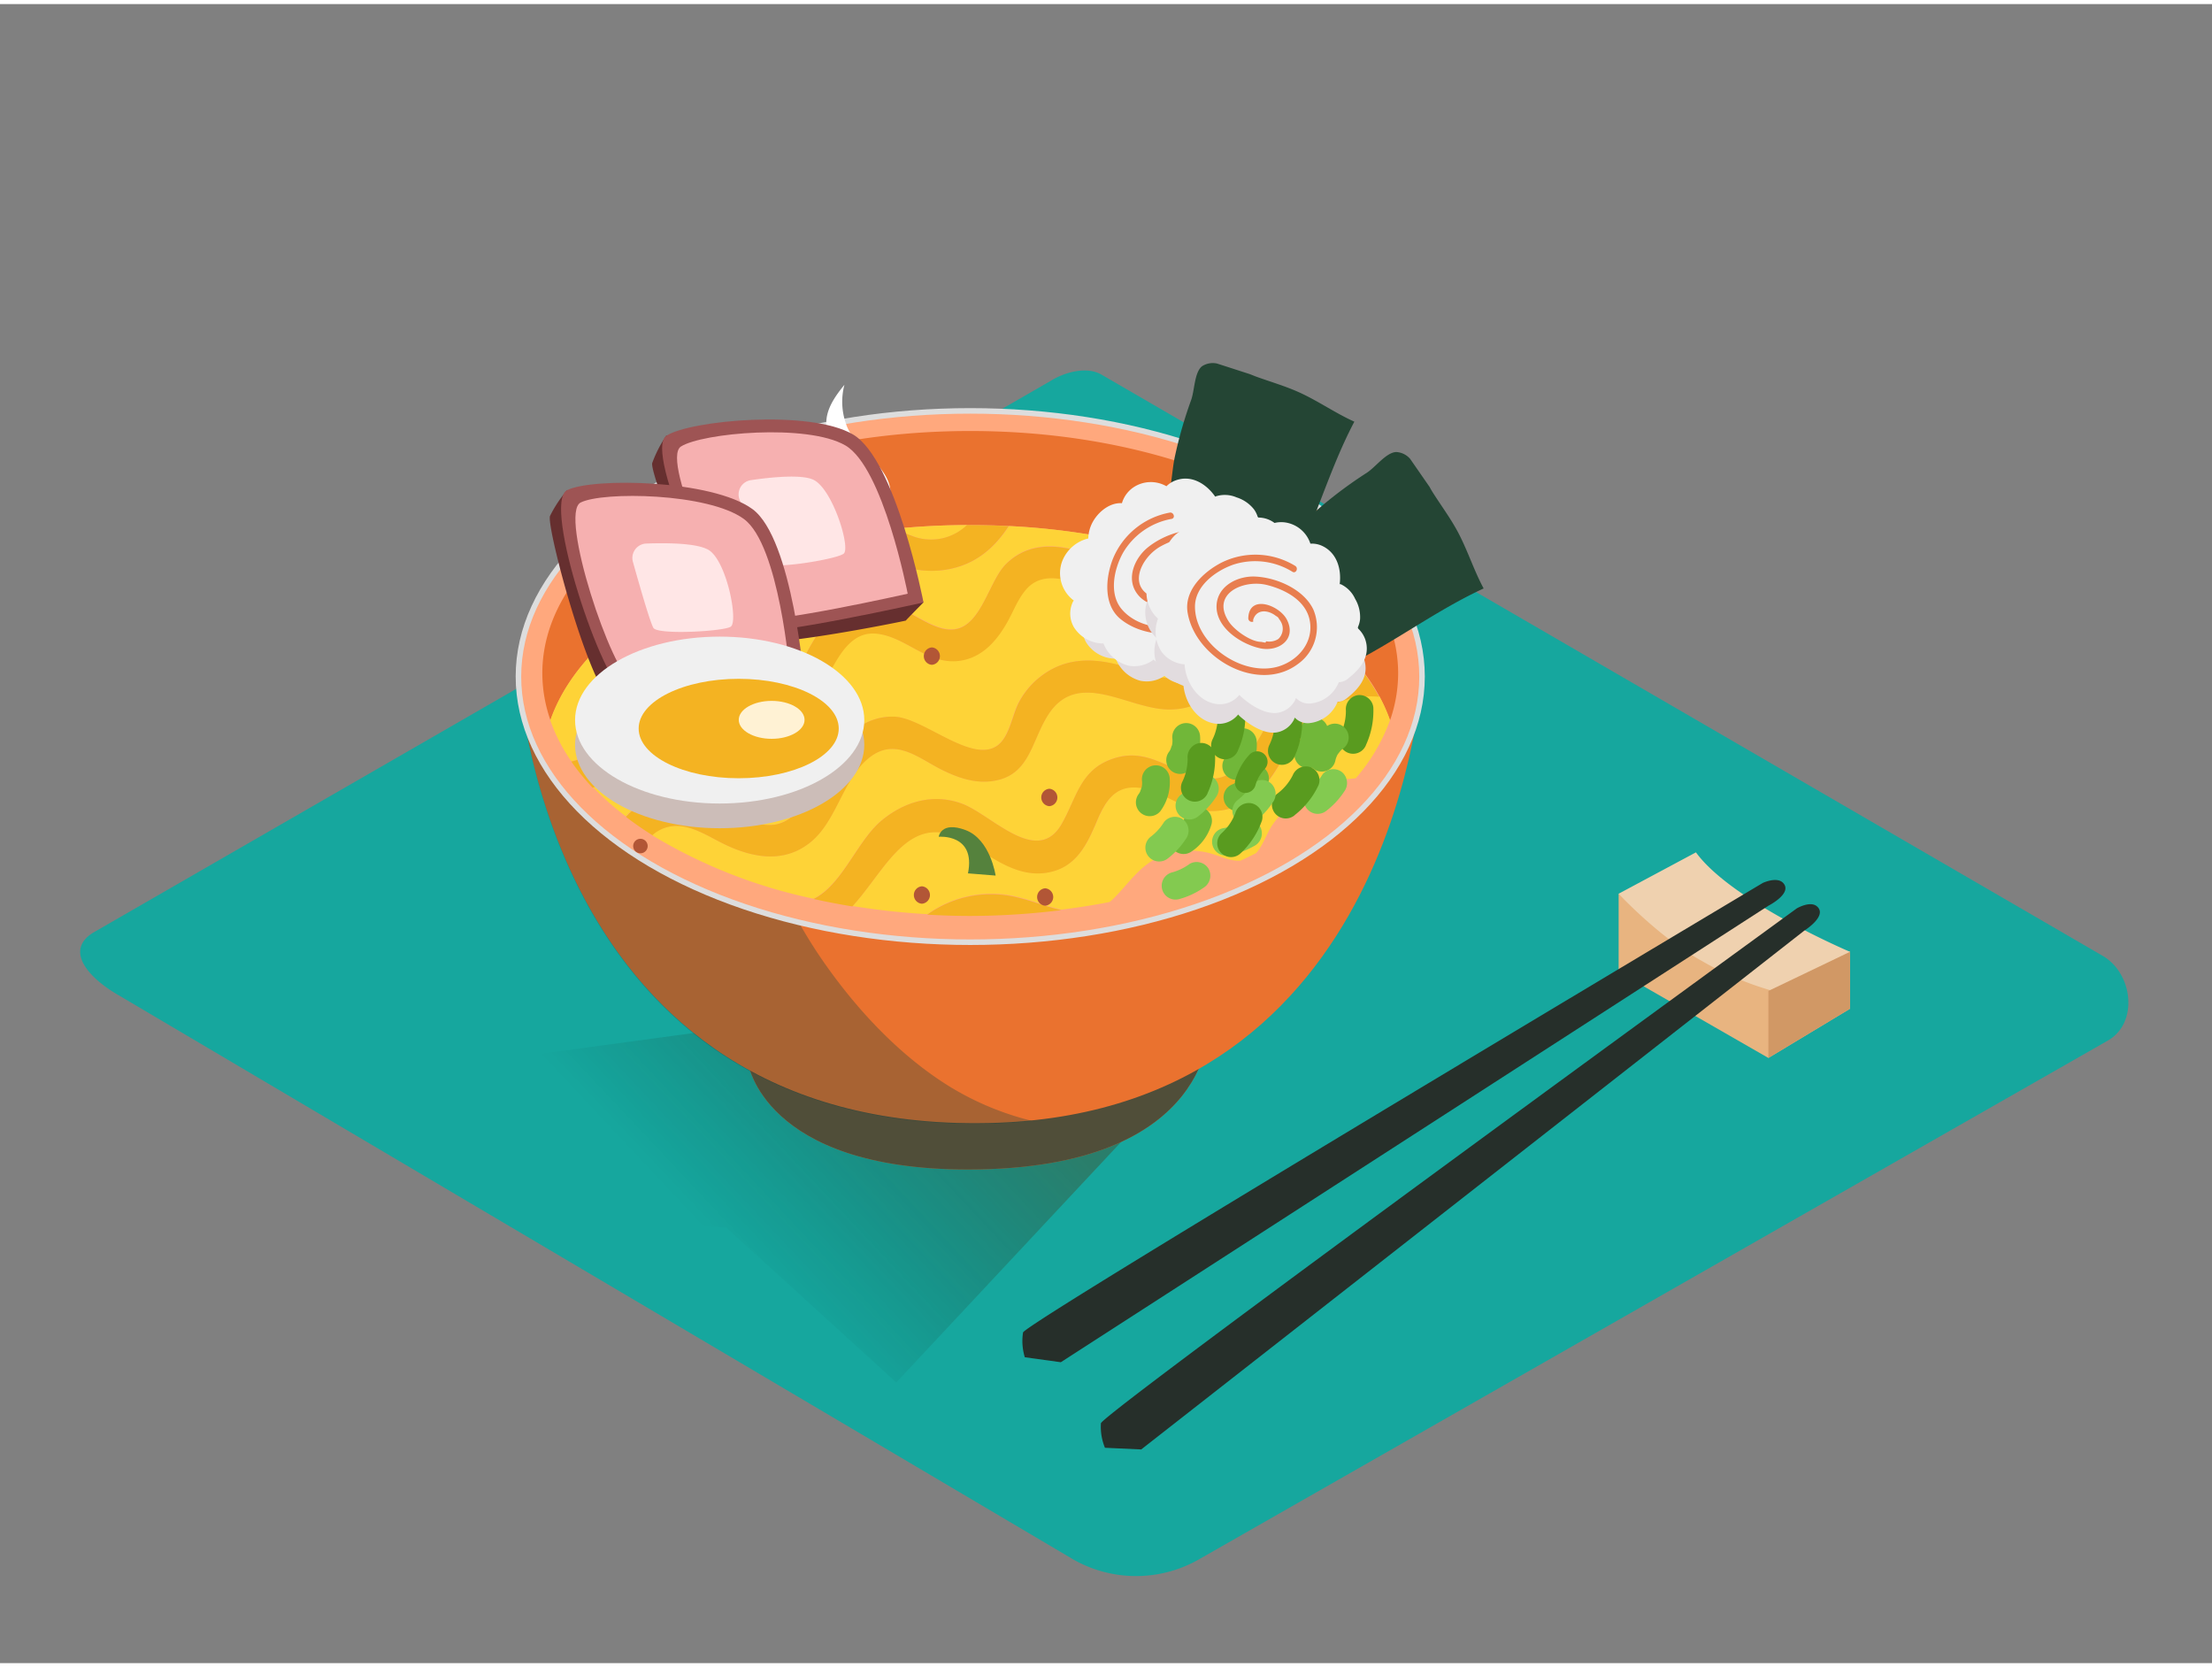 <svg id="Layer_2" data-name="Layer 2" xmlns="http://www.w3.org/2000/svg" xmlns:xlink="http://www.w3.org/1999/xlink" viewBox="0 0 400 300" width="406" height="306" class="illustration styles_illustrationTablet__1DWOa"><rect x="0" y="0" width="400" height="300" fill="#808080" stroke="none"/><defs><linearGradient id="linear-gradient" x1="120.75" y1="214.62" x2="163.73" y2="174.2" gradientUnits="userSpaceOnUse"><stop offset="0" stop-opacity="0"></stop><stop offset="0.99" stop-color="#552800"></stop></linearGradient></defs><title>PP</title><path d="M194.2,281.32,21.7,179.37c-5.49-3.08-10.2-8.15-4.85-11.46L190,68.13c2.6-1.61,6.54-2.66,9.18-1.13L380.23,172.1c5.49,3.19,6.48,12.1,1,15.29L216.94,281.16A22.94,22.94,0,0,1,194.2,281.32Z" fill="#16a79e"></path><path d="M108.31,216.45c4.68,1.43,9.36,2.84,14.16,3.8a72.49,72.49,0,0,0,8.87,1l30.73,28,42.73-45.7-60.37-20.07L64.12,194.38C71.83,200,99.28,213.69,108.31,216.45Z" opacity="0.32" fill="url(#linear-gradient)"></path><path d="M135.25,191.38s2.68,19.36,39.76,19.36c45,0,43.71-26.58,43.71-26.58" fill="#ea722f"></path><path d="M135.25,191.38s2.68,19.36,39.76,19.36c45,0,43.71-26.58,43.71-26.58" fill="#093e3e" opacity="0.68"></path><path d="M93.75,121s4.32,83.08,85,81.34c74.46-1.61,78.45-81.34,78.45-81.34Z" fill="#ea722f"></path><path d="M171.69,195.72c-8.76-5.43-16.23-13.34-22.18-21.7-11.05-15.51-16.58-34-17.32-52.91H93.75s4.32,83.08,85,81.34c2.73-.06,5.36-.24,7.9-.5A52.31,52.31,0,0,1,171.69,195.72Z" fill="#093e3e" opacity="0.29"></path><ellipse cx="175.45" cy="121.6" rx="81.7" ry="48.04" fill="#ffa87d" stroke="#ddd" stroke-miterlimit="10"></ellipse><path d="M175.45,94.2c37.6,0,68.92,15.19,75.91,35.32a25.8,25.8,0,0,0,1.47-8.5c0-24.2-34.64-43.82-77.38-43.82S98.07,96.81,98.07,121a25.8,25.8,0,0,0,1.47,8.5C106.53,109.39,137.85,94.2,175.45,94.2Z" fill="#ea722f"></path><path d="M200.6,162.46q-4.24.83-8.7,1.38C195,164.53,197.95,164.57,200.6,162.46Z" fill="none"></path><path d="M121.49,142.88c6.22-.24,10.66,4.66,16.52,5.5,6.75,1,9-7.52,11.91-12,2.64-4.07,6.47-7.62,11.61-7.52,5.41.11,14.42,8.85,19,5.06,2.05-1.69,2.48-5.44,3.72-7.73a14.42,14.42,0,0,1,4.3-4.9c4.86-3.51,10.34-2.94,15.75-1.18,2.93,1,7.15,2.82,10.17,1.12s2.64-6.38,3.62-9.16a15.84,15.84,0,0,1,6.23-8q-3-1.4-6.32-2.63a13.09,13.09,0,0,1-3.26,4.28c-5.34,4.54-12,2.23-17.67-.11-3.66-1.5-8.48-3.38-11.56.16-1.46,1.67-2.27,3.85-3.33,5.77-2.13,3.85-5.16,7.18-9.88,7.23-5.27.06-9-4.56-14-5-6.77-.56-8.45,9.77-12.46,13.61a14.1,14.1,0,0,1-13.75,3c-2.43-.76-4.21-2.37-6.15-3.92-3.73-3-8.34-2.31-10,2.47-1.8,5.12-2.64,9.53-7.9,12.24-.29.15-.58.26-.87.38a50.44,50.44,0,0,0,6,5.34A12,12,0,0,1,121.49,142.88Z" fill="#fed337"></path><path d="M108.41,133.55c1.87-2.78,1.69-6.55,3.47-9.45a11.51,11.51,0,0,1,13.8-4.48c3,1.22,4.92,4.24,8,5.32,4.25,1.5,8-.68,10.19-4.21,3.24-5.09,5.3-11.78,12.23-12.63a13.25,13.25,0,0,1,6.7,1.15c2.84,1.16,6.37,4,9.56,3.79,5.1-.4,6.39-8.68,9.59-11.85,4.83-4.79,11.34-3.26,17-1,3.83,1.53,9.07,4.29,12.67.7a7.31,7.31,0,0,0,1-1.3,123.16,123.16,0,0,0-30.16-5.2c-2.26,3.43-5.2,6.25-9.47,7.47a16.52,16.52,0,0,1-9.57-.18c-3.56-1.17-7.15-5.42-11.09-4.62-4.44.91-7.05,6.39-10,9.3a20.38,20.38,0,0,1-8,4.83A21.27,21.27,0,0,1,117,109.3c-8.68,5.66-14.84,12.58-17.49,20.22a31.05,31.05,0,0,0,3.79,7.39A8.07,8.07,0,0,0,108.41,133.55Z" fill="#fed337"></path><path d="M174.89,94.21c-4.37,0-8.66.24-12.82.65a21.67,21.67,0,0,0,2.83,1.28A9.34,9.34,0,0,0,174.89,94.21Z" fill="#fed337"></path><path d="M136.17,104a26.54,26.54,0,0,0,5.4-5.37,94.78,94.78,0,0,0-18.38,7.09A15.06,15.06,0,0,0,136.17,104Z" fill="#fed337"></path><path d="M159.49,147.56c4.14-3.39,9.3-4.85,14.44-3,5.36,2,13.59,11.45,18.05,3.69,2.72-4.72,3.34-9.73,9.16-11.77,6.44-2.26,10.45,2.33,16.36,3.44,7.77,1.46,10-8.61,14.1-13.22a21.4,21.4,0,0,1,14.06-7.11,54.39,54.39,0,0,0-15.05-12.31,9.94,9.94,0,0,0-3.1,1.43c-3.41,2.34-4.09,5.73-4.94,9.44-1.33,5.86-5.26,9.5-11.41,9.38-7.33-.14-16.29-7.42-21.65,1-3.13,4.91-3.3,11.27-10.45,12-3.2.34-6.28-.81-9.08-2.25-3.7-1.9-7.64-5.23-11.85-2.69-5.56,3.35-6.49,11.88-11.64,16-4.57,3.65-9.93,2.86-14.93.59-2.79-1.27-5.78-3.41-8.91-3.58a6.54,6.54,0,0,0-4.76,1.67,93.19,93.19,0,0,0,29.21,11.5C152.35,159.23,155,151.22,159.49,147.56Z" fill="#fed337"></path><path d="M238.35,128.3c-5.07,3.72-6.44,10.29-11,14.44A12.08,12.08,0,0,1,214.68,145c-2.9-1-5.62-3-8.71-3.36-4.24-.48-6.05,2.43-7.51,5.89-1.84,4.34-3.78,8.53-8.91,9.44-5.36,1-9.81-2.46-14-5.13-10.89-6.87-15,4.22-21.37,11.26a130.94,130.94,0,0,0,13.54,1.47,19.84,19.84,0,0,1,16.76-3c2.44.62,5,1.62,7.47,2.18q4.45-.55,8.7-1.38a9.86,9.86,0,0,0,.93-.84c3.22-3.31,5.16-6.69,10-8a14.46,14.46,0,0,1,6.36-.18c2.24.42,4.27,1.72,6.41,1.53q1.41-.65,2.76-1.33c1.32-1.38,1.87-3.55,3.07-5.24a19.55,19.55,0,0,1,3.81-4A20.78,20.78,0,0,1,245.15,140a33,33,0,0,0,6.21-10.52,29.48,29.48,0,0,0-1.91-4.29A16.12,16.12,0,0,0,238.35,128.3Z" fill="#fed337"></path><path d="M116,129c1.68-4.79,6.29-5.44,10-2.47,1.95,1.55,3.72,3.15,6.15,3.92a14.1,14.1,0,0,0,13.75-3c4-3.85,5.69-14.17,12.46-13.61,5,.41,8.73,5,14,5,4.72-.06,7.75-3.38,9.88-7.23,1.06-1.92,1.87-4.1,3.33-5.77,3.08-3.53,7.9-1.65,11.56-.16,5.72,2.34,12.33,4.65,17.67.11a13.09,13.09,0,0,0,3.26-4.28q-2.66-1-5.46-1.86a7.31,7.31,0,0,1-1,1.3c-3.6,3.59-8.84.83-12.67-.7-5.63-2.25-12.14-3.78-17,1-3.19,3.17-4.49,11.44-9.59,11.85-3.19.25-6.71-2.63-9.56-3.79a13.25,13.25,0,0,0-6.7-1.15c-6.93.85-9,7.54-12.23,12.63-2.24,3.53-5.95,5.71-10.19,4.21-3-1.08-4.94-4.1-8-5.32a11.51,11.51,0,0,0-13.8,4.48c-1.78,2.9-1.6,6.66-3.47,9.45a8.07,8.07,0,0,1-5.08,3.36,39.65,39.65,0,0,0,3.86,4.74c.29-.13.58-.24.87-.38C113.32,138.55,114.15,134.14,116,129Z" fill="#f4b322"></path><path d="M131.58,152.2c5,2.28,10.37,3.06,14.93-.59,5.15-4.11,6.07-12.63,11.64-16,4.21-2.54,8.14.79,11.85,2.69,2.8,1.43,5.88,2.59,9.08,2.25,7.15-.76,7.32-7.12,10.45-12,5.36-8.4,14.31-1.12,21.65-1,6.15.12,10.08-3.52,11.41-9.38.84-3.72,1.52-7.1,4.94-9.44a9.94,9.94,0,0,1,3.1-1.43q-3-1.71-6.26-3.24a15.84,15.84,0,0,0-6.23,8c-1,2.78-.68,7.52-3.62,9.16s-7.24-.17-10.17-1.12c-5.41-1.76-10.89-2.34-15.75,1.18a14.42,14.42,0,0,0-4.3,4.9c-1.23,2.29-1.67,6-3.72,7.73-4.61,3.79-13.62-5-19-5.06-5.15-.1-9,3.45-11.61,7.52-2.9,4.46-5.16,13-11.91,12-5.86-.84-10.31-5.74-16.52-5.5a12,12,0,0,0-8.34,4.11q2.24,1.72,4.77,3.31a6.54,6.54,0,0,1,4.76-1.67C125.79,148.79,128.79,150.94,131.58,152.2Z" fill="#f4b322"></path><path d="M231.6,126.72c-4.13,4.61-6.33,14.68-14.1,13.22-5.91-1.11-9.92-5.7-16.36-3.44-5.82,2-6.44,7-9.16,11.77-4.47,7.76-12.69-1.73-18.05-3.69-5.14-1.88-10.3-.41-14.44,3-4.47,3.66-7.14,11.68-12.36,14.24q3.42.76,7,1.35c6.38-7,10.48-18.13,21.37-11.26,4.24,2.67,8.68,6.09,14,5.13,5.14-.92,7.08-5.1,8.91-9.44,1.46-3.45,3.27-6.37,7.51-5.89,3.1.35,5.81,2.34,8.71,3.36a12.08,12.08,0,0,0,12.64-2.31c4.59-4.15,6-10.72,11-14.44a16.12,16.12,0,0,1,11.11-3.06,35.31,35.31,0,0,0-3.8-5.62A21.4,21.4,0,0,0,231.6,126.72Z" fill="#f4b322"></path><path d="M134.27,111.19a20.38,20.38,0,0,0,8-4.83c3-2.91,5.59-8.39,10-9.3,3.93-.81,7.53,3.44,11.09,4.62a16.52,16.52,0,0,0,9.57.18c4.27-1.21,7.21-4,9.47-7.47q-3.44-.17-7-.18h-.56a9.34,9.34,0,0,1-10,1.93,21.67,21.67,0,0,1-2.83-1.28,122.17,122.17,0,0,0-20.5,3.77,26.54,26.54,0,0,1-5.4,5.37,15.06,15.06,0,0,1-13,1.72q-3.25,1.69-6.15,3.58A21.27,21.27,0,0,0,134.27,111.19Z" fill="#f4b322"></path><path d="M191.9,163.84c-2.5-.57-5-1.56-7.47-2.18a19.84,19.84,0,0,0-16.76,3c2.56.14,5.15.23,7.78.23A135.2,135.2,0,0,0,191.9,163.84Z" fill="#f4b322"></path><path d="M154,102.27c-.18-5.56,5.09-7.48,6.71-12.15,2-5.73-6.17-9.27-7.73-14.23a12,12,0,0,1-.28-7.05c-2.18,2.68-4.19,5.65-2.84,9.21,1.51,4,9,6.57,4.84,11.55-2.39,2.84-5.35,4.91-5.19,9a9.64,9.64,0,0,0,6,8.35c.09,0,.19.06.28.09A8,8,0,0,1,154,102.27Z" fill="#fff"></path><path d="M169.75,150.57s6.75-.61,5.29,6.62l5,.4s-.94-6.53-5.42-8.22S169.75,150.57,169.75,150.57Z" fill="#55823d"></path><path d="M163.81,108.76s-6.57-1.64-2.82-8l-4.58-2s-1.26,6.48,2.42,9.55S163.81,108.76,163.81,108.76Z" fill="#55823d"></path><path d="M189.75,141.89a1.58,1.58,0,0,0,0,3.15A1.58,1.58,0,0,0,189.75,141.89Z" fill="#b25636"></path><path d="M168.51,116.33a1.58,1.58,0,0,0,0,3.15A1.58,1.58,0,0,0,168.51,116.33Z" fill="#b25636"></path><path d="M166.71,159.53a1.58,1.58,0,0,0,0,3.15A1.58,1.58,0,0,0,166.71,159.53Z" fill="#b25636"></path><path d="M189,159.89a1.58,1.58,0,0,0,0,3.15A1.58,1.58,0,0,0,189,159.89Z" fill="#b25636"></path><path d="M115.81,150.94a1.31,1.31,0,0,0,0,2.62A1.31,1.31,0,0,0,115.81,150.94Z" fill="#b25636"></path><path d="M146.91,100.49a1.58,1.58,0,0,0,0,3.15A1.58,1.58,0,0,0,146.91,100.49Z" fill="#b25636"></path><path d="M120.51,78a22.38,22.38,0,0,0-2.57,5c-.5,1.92,10.5,30.4,15,32.18s30.88-3.67,30.86-3.7,3.2-3.3,3.2-3.3" fill="#662f2f"></path><path d="M167,108.2s-5-25.88-12.79-30.4-29.35-2.55-33.68.24S130.78,112.4,135,113.42,167,108.2,167,108.2Z" fill="#9e5454"></path><path d="M164.14,106.62s-4.38-22.83-11.28-26.82S127,77.55,123.14,80s9.06,30.31,12.82,31.21S164.14,106.62,164.14,106.62Z" fill="#f6b0b0"></path><path d="M133.75,89.64a2.61,2.61,0,0,1,2-3.55c3.52-.52,9-1.09,11.24-.12,3.51,1.49,6.91,12.41,5.56,13.42s-12.87,2.9-13.84,1.74C138.08,100.32,135.35,93.65,133.75,89.64Z" fill="#ffe6e6"></path><path d="M102.56,87.89a22.38,22.38,0,0,0-3.1,4.67c-.7,1.85,7.13,31.37,11.4,33.62s31.09-.28,31.08-.32,3.54-2.93,3.54-2.93" fill="#662f2f"></path><path d="M145.48,122.93s-2.12-26.27-9.41-31.61-28.9-5.73-33.51-3.43,6.47,35.28,10.6,36.75S145.48,122.93,145.48,122.93Z" fill="#9e5454"></path><path d="M142.82,121s-1.87-23.17-8.3-27.89S109,88.1,105,90.13s5.71,31.12,9.35,32.42S142.82,121,142.82,121Z" fill="#f6b0b0"></path><path d="M114.45,100.86a2.61,2.61,0,0,1,2.42-3.31c3.56-.13,9-.11,11.19,1.11,3.33,1.86,5.52,13.09,4.06,13.94s-13.11,1.48-13.95.22C117.6,111.95,115.61,105,114.45,100.86Z" fill="#ffe6e6"></path><ellipse cx="130.14" cy="133.94" rx="26.15" ry="15.09" fill="#ccbdb8"></ellipse><ellipse cx="130.14" cy="129.47" rx="26.15" ry="15.09" fill="#f0f0f0"></ellipse><ellipse cx="133.58" cy="131" rx="18.09" ry="8.99" fill="#f4b322"></ellipse><ellipse cx="139.54" cy="129.43" rx="5.95" ry="3.43" fill="#fff2d4"></ellipse><path d="M243.08,142.39a2.57,2.57,0,0,0-.41-3.51,2.52,2.52,0,0,0-3.51.41,9.68,9.68,0,0,1-2.38,2.64,2.5,2.5,0,1,0,3,4A14.34,14.34,0,0,0,243.08,142.39Z" fill="#83ca50"></path><path d="M240.17,131.22a2.5,2.5,0,1,0-5,.58,3.91,3.91,0,0,1-.08,1.27c0-.13-.19.51-.24.63s-.1.2-.15.3l-.14.2a2.5,2.5,0,0,0,3.92,3.1A8.88,8.88,0,0,0,240.17,131.22Z" fill="#71b739"></path><path d="M247,134a14.84,14.84,0,0,0,1.34-6.85,2.52,2.52,0,0,0-2.77-2.19,2.55,2.55,0,0,0-2.19,2.77,9.43,9.43,0,0,1-1,4.32,2.5,2.5,0,1,0,4.61,2Z" fill="#599b1f"></path><path d="M226.7,152.29A2.57,2.57,0,0,0,228,149a2.52,2.52,0,0,0-3.3-1.26,9.68,9.68,0,0,1-3.33,1.25,2.5,2.5,0,1,0,.76,4.94A14.34,14.34,0,0,0,226.7,152.29Z" fill="#83ca50"></path><path d="M229.27,141a2.5,2.5,0,1,0-4.67-1.78,3.91,3.91,0,0,1-.65,1.09c.09-.1-.4.36-.5.44l-.27.19-.21.11a2.5,2.5,0,1,0,2,4.56A8.88,8.88,0,0,0,229.27,141Z" fill="#71b739"></path><path d="M234.09,146.68a14.84,14.84,0,0,0,4.35-5.45A2.52,2.52,0,0,0,237,138a2.55,2.55,0,0,0-3.23,1.45,9.43,9.43,0,0,1-2.86,3.38,2.5,2.5,0,1,0,3.19,3.86Z" fill="#599b1f"></path><path d="M230.16,144.35a2.57,2.57,0,0,0-.41-3.51,2.52,2.52,0,0,0-3.51.41,9.68,9.68,0,0,1-2.38,2.64,2.5,2.5,0,0,0,3,4A14.34,14.34,0,0,0,230.16,144.35Z" fill="#83ca50"></path><path d="M227.24,133.18a2.5,2.5,0,0,0-5,.58,3.91,3.91,0,0,1-.08,1.27c0-.13-.19.51-.24.63s-.1.2-.15.3l-.14.2a2.5,2.5,0,1,0,3.92,3.1A8.88,8.88,0,0,0,227.24,133.18Z" fill="#71b739"></path><path d="M234.12,136a14.84,14.84,0,0,0,1.34-6.85,2.52,2.52,0,0,0-2.77-2.19,2.55,2.55,0,0,0-2.19,2.77,9.43,9.43,0,0,1-1,4.32,2.5,2.5,0,1,0,4.61,2Z" fill="#599b1f"></path><path d="M217.64,159.79a2.57,2.57,0,0,0,.92-3.41,2.52,2.52,0,0,0-3.41-.92A9.68,9.68,0,0,1,212,157a2.5,2.5,0,1,0,1.25,4.84A14.34,14.34,0,0,0,217.64,159.79Z" fill="#83ca50"></path><path d="M219.07,148.34a2.5,2.5,0,0,0-4.83-1.31,3.91,3.91,0,0,1-.54,1.15c.08-.11-.37.4-.46.49l-.25.22-.2.13a2.5,2.5,0,1,0,2.49,4.34A8.88,8.88,0,0,0,219.07,148.34Z" fill="#71b739"></path><path d="M224.43,153.48a14.84,14.84,0,0,0,3.78-5.86,2.52,2.52,0,0,0-1.76-3.07,2.55,2.55,0,0,0-3.07,1.76,9.43,9.43,0,0,1-2.51,3.65,2.5,2.5,0,1,0,3.55,3.52Z" fill="#599b1f"></path><path d="M219.88,143.41a2.57,2.57,0,0,0-.41-3.51,2.52,2.52,0,0,0-3.51.41,9.68,9.68,0,0,1-2.38,2.64,2.5,2.5,0,1,0,3,4A14.34,14.34,0,0,0,219.88,143.41Z" fill="#83ca50"></path><path d="M217,132.24a2.5,2.5,0,0,0-5,.58,3.91,3.91,0,0,1-.08,1.27c0-.13-.19.51-.24.63s-.1.2-.15.3l-.14.2a2.5,2.5,0,0,0,3.92,3.1A8.88,8.88,0,0,0,217,132.24Z" fill="#71b739"></path><path d="M223.84,135a14.84,14.84,0,0,0,1.34-6.85,2.52,2.52,0,0,0-2.77-2.19,2.55,2.55,0,0,0-2.19,2.77,9.43,9.43,0,0,1-1,4.32,2.5,2.5,0,1,0,4.61,2Z" fill="#599b1f"></path><path d="M236.57,135.78a2.5,2.5,0,0,0,4.91,1,3.91,3.91,0,0,1,.46-1.18c-.07.12.34-.43.42-.52l.23-.24.19-.15a2.5,2.5,0,1,0-2.79-4.15A8.88,8.88,0,0,0,236.57,135.78Z" fill="#71b739"></path><path d="M225.89,135.78a11.22,11.22,0,0,0-2.54,4.62,1.9,1.9,0,0,0,1.49,2.22,1.93,1.93,0,0,0,2.22-1.49,7.13,7.13,0,0,1,1.7-2.88,1.89,1.89,0,1,0-2.87-2.47Z" fill="#599b1f"></path><path d="M214.42,151a2.57,2.57,0,0,0-.41-3.51,2.52,2.52,0,0,0-3.51.41,9.68,9.68,0,0,1-2.38,2.64,2.5,2.5,0,0,0,3,4A14.34,14.34,0,0,0,214.42,151Z" fill="#83ca50"></path><path d="M211.51,139.88a2.5,2.5,0,0,0-5,.58,3.91,3.91,0,0,1-.08,1.27c0-.13-.19.51-.24.63s-.1.2-.15.3l-.14.2a2.5,2.5,0,0,0,3.92,3.1A8.88,8.88,0,0,0,211.51,139.88Z" fill="#71b739"></path><path d="M218.38,142.66a14.84,14.84,0,0,0,1.34-6.85,2.52,2.52,0,0,0-2.77-2.19,2.55,2.55,0,0,0-2.19,2.77,9.43,9.43,0,0,1-1,4.32,2.5,2.5,0,1,0,4.61,2Z" fill="#599b1f"></path><path d="M244.91,75.51c-3.44-1.54-6.53-3.74-10-5.31-2.52-1.14-5.25-1.92-7.85-2.87L226,66.91,220.08,65a3.58,3.58,0,0,0-2.72.49c-1.41,1.14-1.32,4.42-2,6.21a77.45,77.45,0,0,0-2.95,10.34c-.51,2.49-.51,5.2-1.36,7.59s-2.45,4.36-3.51,6.63L231,106.66C237,97,239.58,85.6,244.91,75.51Z" fill="#244534"></path><path d="M199.75,105.73l0-.09,0,0Z" fill="#e2dcdf"></path><path d="M199.6,105.73l.08,0-.08,0Z" fill="#e2dcdf"></path><path d="M233,96.9a4.9,4.9,0,0,0-3.35-1.26,4.69,4.69,0,0,0-.69-1.46A6.49,6.49,0,0,0,225.83,92a5.35,5.35,0,0,0-3.71-.22l-.15.07c-1.61-2.31-4.29-4-7.16-2.94A4.48,4.48,0,0,0,213.15,90a5.65,5.65,0,0,0-5.91.16A5.22,5.22,0,0,0,205.1,93c-2.46-.16-4.8,2-5.64,4.17a6.41,6.41,0,0,0-.44,2.21,6.76,6.76,0,0,0-4.7,4.06,6.16,6.16,0,0,0,2.06,7.15c0,.08-.09.14-.13.22a4.89,4.89,0,0,0,.18,4.64,6.3,6.3,0,0,0,5.34,2.92,6.6,6.6,0,0,0,4.47,4,5.69,5.69,0,0,0,3.86-.6,4.25,4.25,0,0,0,.74-.5l.13.14c2.22,2.1,5.9,3.19,8.69,1.53a4.52,4.52,0,0,0,2.25-4.17,3.15,3.15,0,0,0,.52,0c2.19,0,5.29-.46,6.79-2.24a4.33,4.33,0,0,0,.8-3.92c0-.11-.07-.2-.11-.31a3.17,3.17,0,0,0,2.54-.95,6.17,6.17,0,0,0,1.29-6.35,2.64,2.64,0,0,0,.77-1.42C234.95,101.31,235,98.64,233,96.9Z" fill="#e2dcdf"></path><path d="M197.53,102.94l0-.09,0,0Z" fill="#f0f0f0"></path><path d="M197.38,102.94l.08,0-.08,0Z" fill="#f0f0f0"></path><path d="M230.82,94.11a4.9,4.9,0,0,0-3.35-1.26,4.69,4.69,0,0,0-.69-1.46,6.49,6.49,0,0,0-3.17-2.19A5.35,5.35,0,0,0,219.9,89l-.15.07c-1.61-2.31-4.29-4-7.16-2.94a4.48,4.48,0,0,0-1.66,1.06,5.65,5.65,0,0,0-5.91.16,5.22,5.22,0,0,0-2.14,2.9c-2.46-.16-4.8,2-5.64,4.17a6.41,6.41,0,0,0-.44,2.21,6.76,6.76,0,0,0-4.7,4.06,6.16,6.16,0,0,0,2.06,7.15c0,.08-.09.14-.13.22a4.89,4.89,0,0,0,.18,4.64,6.3,6.3,0,0,0,5.34,2.92,6.6,6.6,0,0,0,4.47,4,5.69,5.69,0,0,0,3.86-.6,4.25,4.25,0,0,0,.74-.5l.13.14c2.22,2.1,5.9,3.19,8.69,1.53a4.52,4.52,0,0,0,2.25-4.17,3.15,3.15,0,0,0,.52,0c2.19,0,5.29-.46,6.79-2.24a4.33,4.33,0,0,0,.8-3.92c0-.11-.07-.2-.11-.31a3.17,3.17,0,0,0,2.54-.95,6.17,6.17,0,0,0,1.29-6.35,2.64,2.64,0,0,0,.77-1.42C232.73,98.52,232.78,95.85,230.82,94.11Z" fill="#f0f0f0"></path><path d="M219.29,95.7c-3.75-1.56-8.78.14-11.78,2.59-2.41,2-3.95,5.71-1.79,8.45,2.53,3.22,8,2.38,11.12.6,2.89-1.65,3.91-5.59.18-7.08-2.74-1.09-8.28,1.06-5.42,4.48a.65.65,0,0,0,1.08-.16.74.74,0,0,1-.27-.32c-.8-1.9,1-3.09,2.66-3.18a1.1,1.1,0,0,1,.8,0,3,3,0,0,1,.46.11,2.55,2.55,0,0,1,1.83,2.66,3.07,3.07,0,0,1-1.35,1.78l0,.28-.67.41c-1.36,1.25-5,1.66-6.83,1.17-5.81-1.57-3.09-7.47.68-9.49,3-1.61,7.14-2.67,10.09-.44,3.17,2.39,3.31,6.77,1.35,10-3.52,5.76-13.91,7.11-18.47,2-2.47-2.75-1.58-7.24.09-10.29a12.81,12.81,0,0,1,8.82-6.18c.74-.16.37-1.28-.37-1.13a13.81,13.81,0,0,0-10.29,8.45c-1.31,3.42-1.7,8.27,1.44,10.81,6.59,5.32,19.41,2.39,21.13-6.46A8.18,8.18,0,0,0,219.29,95.7Z" fill="#e87e4f"></path><path d="M268.29,105.67c-1.79-3.32-2.91-6.95-4.71-10.3-1.31-2.44-3-4.71-4.48-7.05-.17-.27-.37-.6-.58-1L255,82.24A3.58,3.58,0,0,0,252.5,81c-1.81.05-3.73,2.7-5.32,3.74a77.45,77.45,0,0,0-8.62,6.41c-1.92,1.67-3.56,3.82-5.69,5.2s-4.6,2-6.82,3.13l12.24,22.45C249,117.91,257.93,110.44,268.29,105.67Z" fill="#244534"></path><path d="M216.25,103.87l0-.09h0A.91.91,0,0,0,216.25,103.87Z" fill="#e2dcdf"></path><path d="M216.14,103.77l.05.07,0-.07Z" fill="#e2dcdf"></path><path d="M246.91,119.55a4.9,4.9,0,0,0-1.65-3.18,4.69,4.69,0,0,0,.46-1.54,6.49,6.49,0,0,0-.9-3.75,5.35,5.35,0,0,0-2.62-2.64l-.16,0c.35-2.79-.54-5.81-3.36-7a4.48,4.48,0,0,0-1.94-.32,5.65,5.65,0,0,0-4.5-3.83,5.22,5.22,0,0,0-3.53.73c-1.73-1.76-4.89-1.75-7-.67a6.41,6.41,0,0,0-1.81,1.35,6.76,6.76,0,0,0-6.21-.12,6.16,6.16,0,0,0-3.25,6.7l-.25.08a4.89,4.89,0,0,0-3,3.57,6.3,6.3,0,0,0,2,5.75,6.6,6.6,0,0,0,.65,6,5.69,5.69,0,0,0,3.27,2.13,4.25,4.25,0,0,0,.89.12c0,.06,0,.13,0,.19.25,3,2.26,6.32,5.44,6.94a4.52,4.52,0,0,0,4.46-1.6,3.15,3.15,0,0,0,.36.38c1.64,1.44,4.24,3.19,6.55,2.87a4.33,4.33,0,0,0,3.21-2.38c0-.1.08-.2.13-.3a3.17,3.17,0,0,0,2.52,1,6.17,6.17,0,0,0,5.21-3.86,2.64,2.64,0,0,0,1.53-.54C245.39,124.1,247.21,122.15,246.91,119.55Z" fill="#e2dcdf"></path><path d="M216.46,100.31l0-.09h0A.91.91,0,0,0,216.46,100.31Z" fill="#f0f0f0"></path><path d="M216.35,100.22l.05.07,0-.07Z" fill="#f0f0f0"></path><path d="M247.13,116a4.9,4.9,0,0,0-1.65-3.18,4.69,4.69,0,0,0,.46-1.54,6.49,6.49,0,0,0-.9-3.75,5.35,5.35,0,0,0-2.62-2.64l-.16,0c.35-2.79-.54-5.81-3.36-7a4.48,4.48,0,0,0-1.94-.32,5.65,5.65,0,0,0-4.5-3.83,5.22,5.22,0,0,0-3.53.73c-1.73-1.76-4.89-1.75-7-.67a6.41,6.41,0,0,0-1.81,1.35,6.76,6.76,0,0,0-6.21-.12,6.16,6.16,0,0,0-3.25,6.7l-.25.08a4.89,4.89,0,0,0-3,3.57,6.3,6.3,0,0,0,2,5.75,6.6,6.6,0,0,0,.65,6,5.69,5.69,0,0,0,3.27,2.13,4.25,4.25,0,0,0,.89.12c0,.06,0,.13,0,.19.25,3,2.26,6.32,5.44,6.94a4.52,4.52,0,0,0,4.46-1.6,3.15,3.15,0,0,0,.36.38c1.64,1.44,4.24,3.19,6.55,2.87a4.33,4.33,0,0,0,3.21-2.38c0-.1.08-.2.13-.3a3.17,3.17,0,0,0,2.52,1,6.17,6.17,0,0,0,5.21-3.86,2.64,2.64,0,0,0,1.53-.54C245.6,120.55,247.42,118.59,247.13,116Z" fill="#f0f0f0"></path><path d="M237.49,109.47c-1.75-3.67-6.63-5.77-10.49-5.95-3.11-.15-6.75,1.61-7,5.09-.27,4.09,4.37,7.12,7.87,7.88,3.25.7,6.65-1.55,4.86-5.14-1.31-2.64-6.87-4.74-7-.29a.65.65,0,0,0,.91.6.74.74,0,0,1,0-.42c.67-1.94,2.77-1.66,4.1-.59a1.1,1.1,0,0,1,.57.57,3,3,0,0,1,.27.39,2.55,2.55,0,0,1-.42,3.2,3.07,3.07,0,0,1-2.19.42l-.15.24-.77-.14c-1.85,0-4.85-2.12-5.86-3.69-3.28-5.05,2.69-7.62,6.85-6.61,3.32.81,7.1,2.79,7.8,6.42.76,3.9-2.06,7.25-5.66,8.33-6.47,1.93-15.1-4-15.09-10.83,0-3.69,3.66-6.44,6.94-7.59a12.81,12.81,0,0,1,10.69,1.3c.66.38,1.13-.7.48-1.08a13.81,13.81,0,0,0-13.3-.59c-3.26,1.67-6.79,5-6.15,9,1.35,8.37,12.84,14.75,20,9.31A8.18,8.18,0,0,0,237.49,109.47Z" fill="#e87e4f"></path><polyline points="292.7 160.87 292.7 175.01 319.78 190.57 334.53 181.68 334.53 171.38" fill="#e8b480"></polyline><path d="M292.7,160.87s7.28,7.88,15,12.13a55.84,55.84,0,0,0,12.93,5.46l13.94-7.07s-21.42-9.09-27.89-18Z" fill="#efd1af"></path><polygon points="319.78 190.57 319.78 178.45 334.53 171.38 334.53 181.68 319.78 190.57" fill="#d19865"></polygon><path d="M319.77,163.05s4.44-2.25,2.68-4.13c-1.13-1.2-3.68,0-3.68,0S185.47,238.41,185,240.21a10,10,0,0,0,.32,4.48l6.51.9Z" fill="#262f2a"></path><path d="M326.29,167.53s4.22-2.64,2.3-4.35c-1.23-1.1-3.67.34-3.67.34S199.41,254.8,199.08,256.63a10,10,0,0,0,.73,4.43l6.56.3Z" fill="#262f2a"></path></svg>